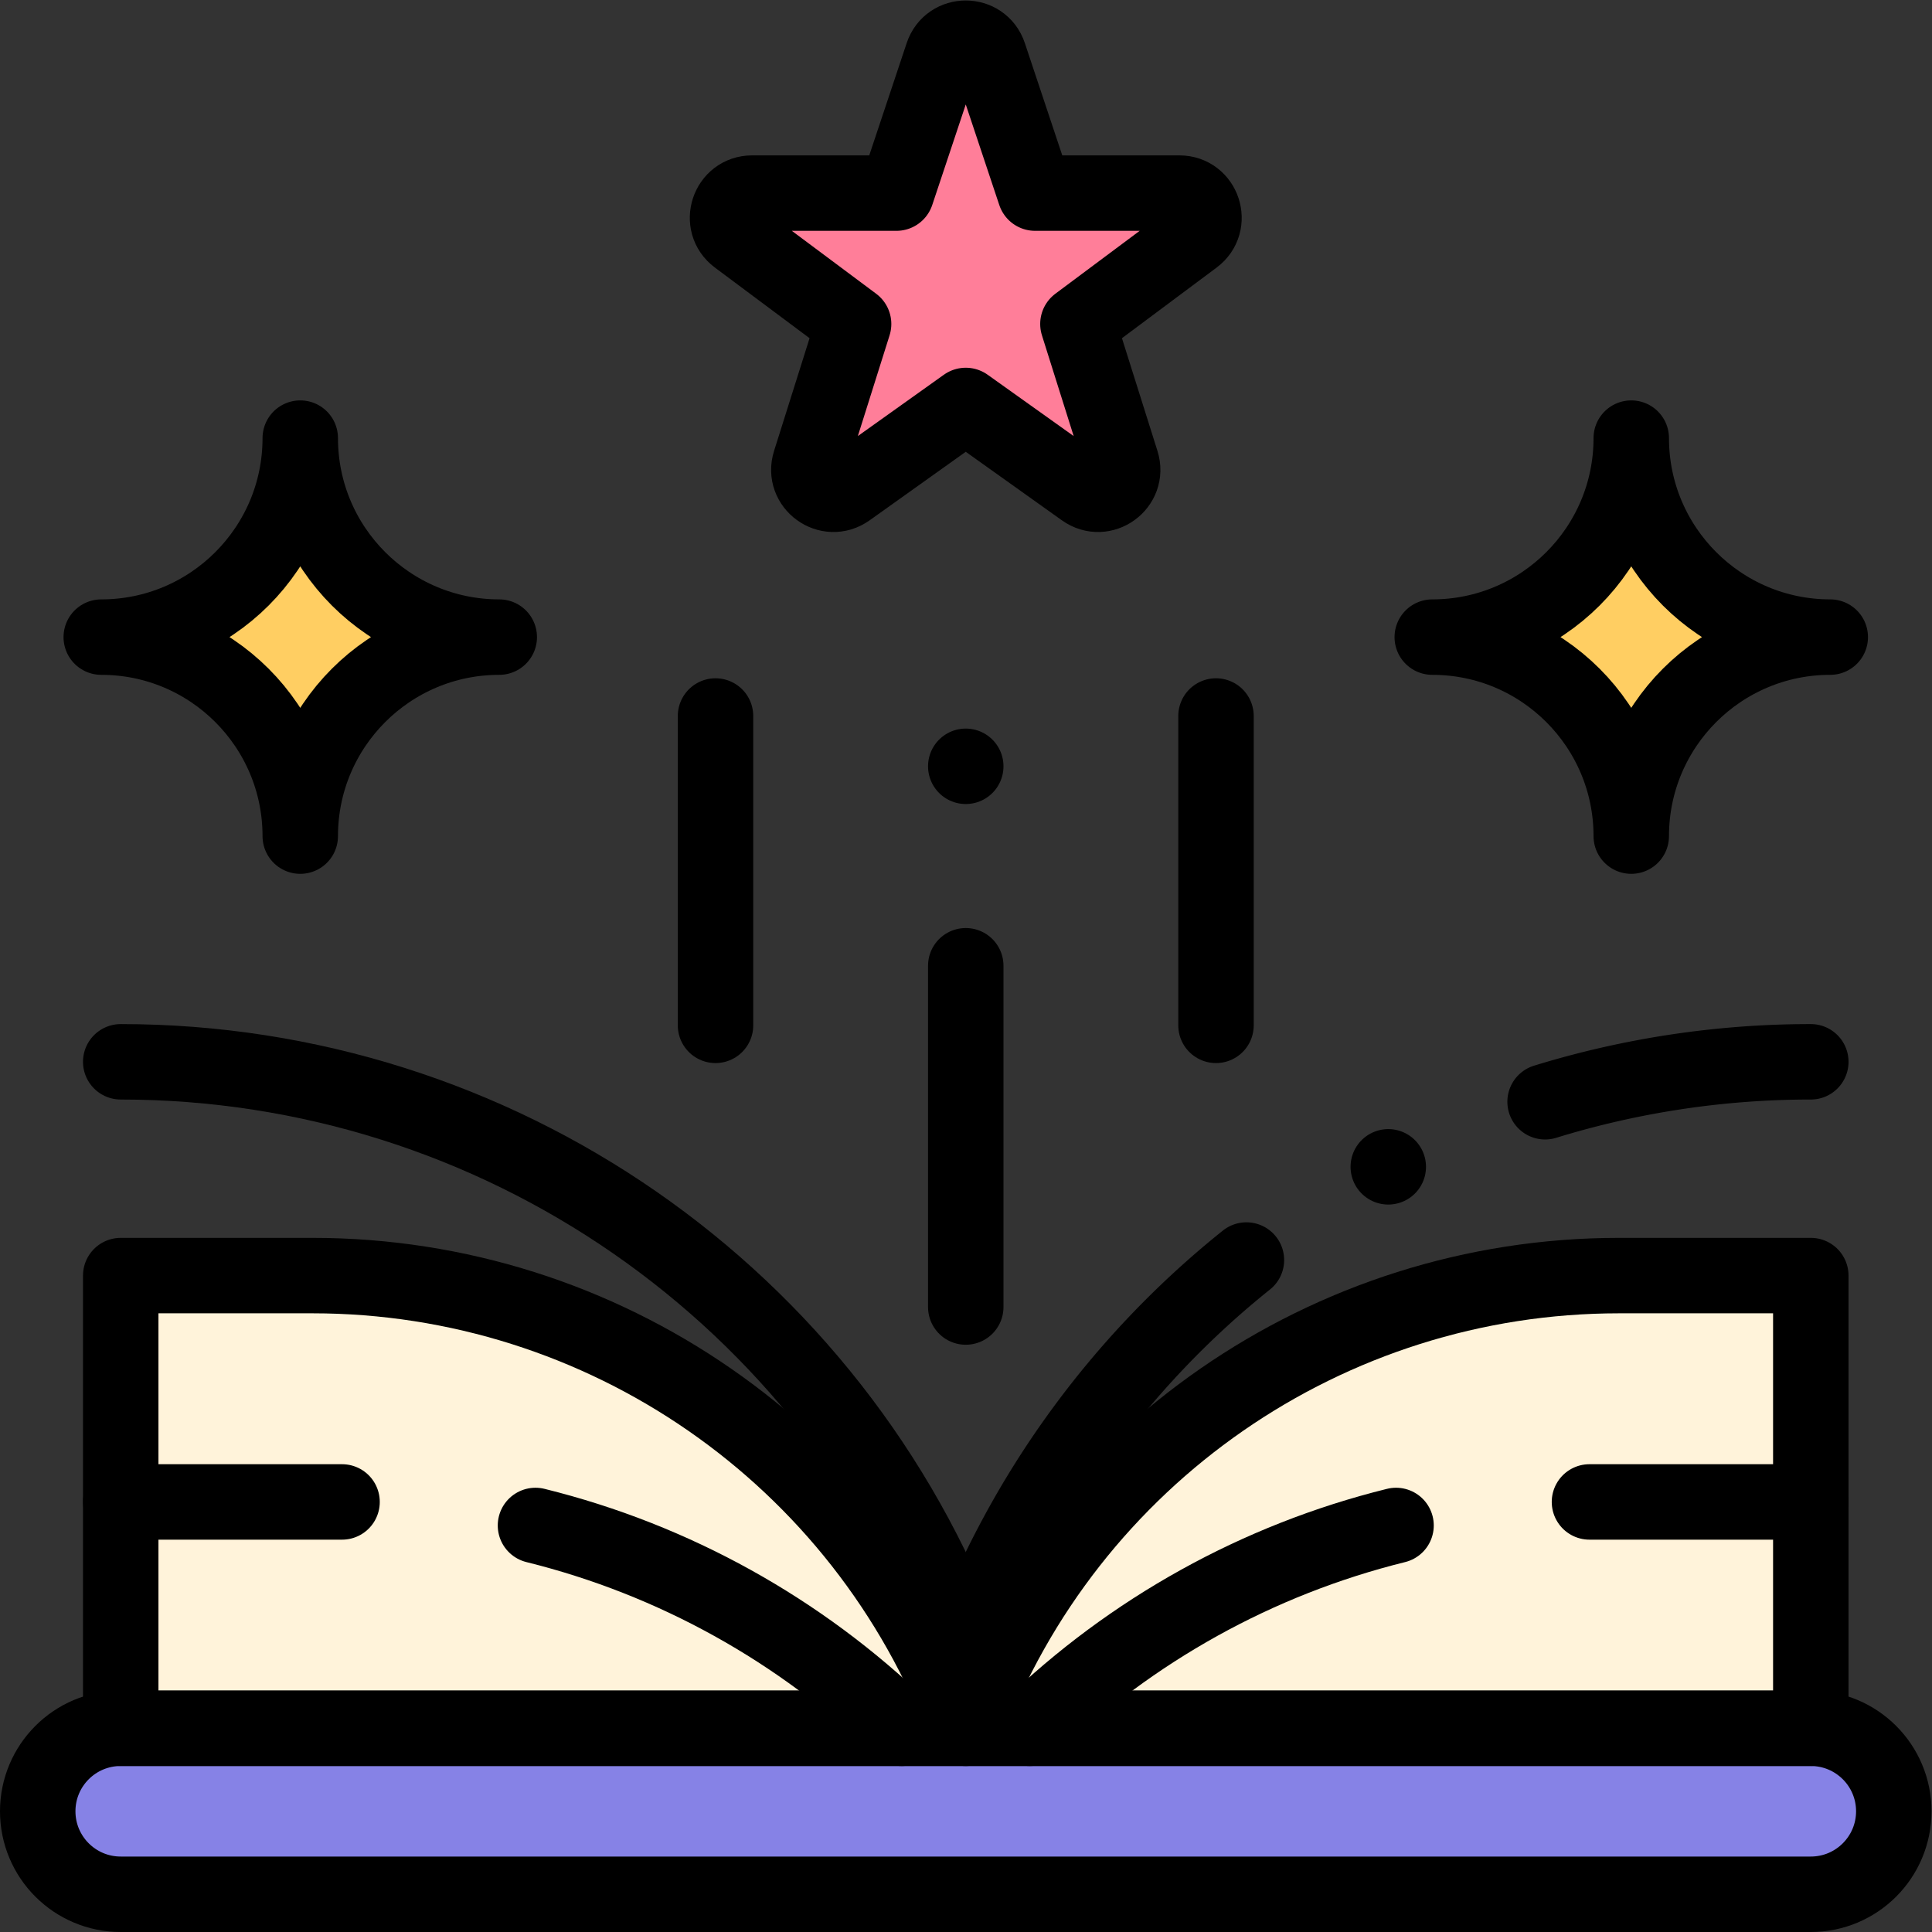 <svg xmlns="http://www.w3.org/2000/svg" version="1.1" xmlns:xlink="http://www.w3.org/1999/xlink" width="512" height="512" x="0" y="0" viewBox="0 0 682.667 682.667" style="enable-background:new 0 0 512 512" xml:space="preserve" class=""><rect x="0" y="0" width="682.667" height="682.667" fill="#333333" stroke="none"/><g><defs><clipPath id="a" clipPathUnits="userSpaceOnUse"><path d="M0 512h512V0H0Z" fill="#000000" opacity="1" data-original="#000000"></path></clipPath></defs><g clip-path="url(#a)" transform="matrix(1.333 0 0 -1.333 0 682.667)"><path d="M0 0c0 29.133-23.617 52.75-52.75 52.75C-23.617 52.75 0 76.367 0 105.5c0-29.133 23.617-52.75 52.75-52.75C23.617 52.75 0 29.133 0 0" style="fill-opacity:1;fill-rule:nonzero;stroke:none" transform="translate(432.409 290.494)" fill="#ffce62" data-original="#ffce62"></path><path d="M0 0c0 29.133 23.617 52.75 52.75 52.75C23.617 52.75 0 76.367 0 105.5c0-29.133-23.617-52.75-52.75-52.75C-23.617 52.75 0 29.133 0 0" style="fill-opacity:1;fill-rule:nonzero;stroke:none" transform="translate(79.591 290.494)" fill="#ffce62" data-original="#ffce62"></path><path d="m0 0-31.296-22.31c-5.084-3.624-11.858 1.298-9.982 7.252l11.547 36.659-30.79 22.969c-5.019 3.744-2.371 11.721 3.89 11.721h38.256L-6.172 92.9c1.977 5.932 10.367 5.932 12.344 0l12.203-36.609h38.256c6.261 0 8.909-7.977 3.891-11.721L29.731 21.601l11.547-36.659c1.876-5.954-4.898-10.876-9.982-7.252z" style="fill-opacity:1;fill-rule:nonzero;stroke:none" transform="translate(256 404.65)" fill="#ff7e99" data-original="#ff7e99"></path><path d="M0 0h-50.84C-127.929 0-196.932-47.819-224-120H0Z" style="fill-opacity:1;fill-rule:nonzero;stroke:none" transform="translate(480 174)" fill="#fff3da" data-original="#fff3da" class=""></path><path d="M0 0h50.84C127.929 0 196.932-47.819 224-120H0Z" style="fill-opacity:1;fill-rule:nonzero;stroke:none" transform="translate(32 174)" fill="#fff3da" data-original="#fff3da" class=""></path><path d="M0 0h-448c-12.15 0-22 9.85-22 22s9.85 22 22 22H0c12.15 0 22-9.85 22-22S12.15 0 0 0" style="fill-opacity:1;fill-rule:nonzero;stroke:none" transform="translate(480 10)" fill="#8682e6" data-original="#8682e6"></path><path d="M0 0h-448c-12.15 0-22 9.85-22 22v0c0 12.15 9.85 22 22 22H0c12.15 0 22-9.85 22-22v0C22 9.85 12.15 0 0 0Z" style="stroke-width:20;stroke-linecap:round;stroke-linejoin:round;stroke-miterlimit:10;stroke-dasharray:none;stroke-opacity:1" transform="translate(480 10)" fill="none" stroke="#000000" stroke-width="20" stroke-linecap="round" stroke-linejoin="round" stroke-miterlimit="10" stroke-dasharray="none" stroke-opacity="" data-original="#000000" class=""></path><path d="M0 0h-50.84C-127.929 0-196.932-47.819-224-120v0H0Z" style="stroke-width:20;stroke-linecap:round;stroke-linejoin:round;stroke-miterlimit:10;stroke-dasharray:none;stroke-opacity:1" transform="translate(480 174)" fill="none" stroke="#000000" stroke-width="20" stroke-linecap="round" stroke-linejoin="round" stroke-miterlimit="10" stroke-dasharray="none" stroke-opacity="" data-original="#000000" class=""></path><path d="M0 0h50.84C127.929 0 196.932-47.819 224-120v0H0Z" style="stroke-width:20;stroke-linecap:round;stroke-linejoin:round;stroke-miterlimit:10;stroke-dasharray:none;stroke-opacity:1" transform="translate(32 174)" fill="none" stroke="#000000" stroke-width="20" stroke-linecap="round" stroke-linejoin="round" stroke-miterlimit="10" stroke-dasharray="none" stroke-opacity="" data-original="#000000" class=""></path><path d="M0 0a238.88 238.88 0 0 1-74.395-102.684" style="stroke-width:20;stroke-linecap:round;stroke-linejoin:round;stroke-miterlimit:10;stroke-dasharray:none;stroke-opacity:1" transform="translate(330.395 178.12)" fill="none" stroke="#000000" stroke-width="20" stroke-linecap="round" stroke-linejoin="round" stroke-miterlimit="10" stroke-dasharray="none" stroke-opacity="" data-original="#000000" class=""></path><path d="M0 0a238.98 238.98 0 0 1-70.43-10.588" style="stroke-width:20;stroke-linecap:round;stroke-linejoin:round;stroke-miterlimit:10;stroke-dasharray:none;stroke-opacity:1" transform="translate(480 230.668)" fill="none" stroke="#000000" stroke-width="20" stroke-linecap="round" stroke-linejoin="round" stroke-miterlimit="10" stroke-dasharray="none" stroke-opacity="" data-original="#000000" class=""></path><path d="M0 0c99.723 0 188.985-61.859 224-155.232" style="stroke-width:20;stroke-linecap:round;stroke-linejoin:round;stroke-miterlimit:10;stroke-dasharray:none;stroke-opacity:1" transform="translate(32 230.668)" fill="none" stroke="#000000" stroke-width="20" stroke-linecap="round" stroke-linejoin="round" stroke-miterlimit="10" stroke-dasharray="none" stroke-opacity="" data-original="#000000" class=""></path><path d="M0 0v0c0 29.133-23.617 52.75-52.75 52.75v0C-23.617 52.75 0 76.367 0 105.5v0c0-29.133 23.617-52.75 52.75-52.75v0C23.617 52.75 0 29.133 0 0Z" style="stroke-width:20;stroke-linecap:round;stroke-linejoin:round;stroke-miterlimit:10;stroke-dasharray:none;stroke-opacity:1" transform="translate(432.409 290.494)" fill="none" stroke="#000000" stroke-width="20" stroke-linecap="round" stroke-linejoin="round" stroke-miterlimit="10" stroke-dasharray="none" stroke-opacity="" data-original="#000000" class=""></path><path d="M0 0v0c0 29.133 23.617 52.75 52.75 52.75v0C23.617 52.75 0 76.367 0 105.5v0c0-29.133-23.617-52.75-52.75-52.75v0C-23.617 52.75 0 29.133 0 0Z" style="stroke-width:20;stroke-linecap:round;stroke-linejoin:round;stroke-miterlimit:10;stroke-dasharray:none;stroke-opacity:1" transform="translate(79.591 290.494)" fill="none" stroke="#000000" stroke-width="20" stroke-linecap="round" stroke-linejoin="round" stroke-miterlimit="10" stroke-dasharray="none" stroke-opacity="" data-original="#000000" class=""></path><path d="M0 0v-90.46" style="stroke-width:20;stroke-linecap:round;stroke-linejoin:round;stroke-miterlimit:10;stroke-dasharray:none;stroke-opacity:1" transform="translate(256 256.127)" fill="none" stroke="#000000" stroke-width="20" stroke-linecap="round" stroke-linejoin="round" stroke-miterlimit="10" stroke-dasharray="none" stroke-opacity="" data-original="#000000" class=""></path><path d="M0 0v-82" style="stroke-width:20;stroke-linecap:round;stroke-linejoin:round;stroke-miterlimit:10;stroke-dasharray:none;stroke-opacity:1" transform="translate(189.667 322.333)" fill="none" stroke="#000000" stroke-width="20" stroke-linecap="round" stroke-linejoin="round" stroke-miterlimit="10" stroke-dasharray="none" stroke-opacity="" data-original="#000000" class=""></path><path d="M0 0v-82" style="stroke-width:20;stroke-linecap:round;stroke-linejoin:round;stroke-miterlimit:10;stroke-dasharray:none;stroke-opacity:1" transform="translate(322.333 322.333)" fill="none" stroke="#000000" stroke-width="20" stroke-linecap="round" stroke-linejoin="round" stroke-miterlimit="10" stroke-dasharray="none" stroke-opacity="" data-original="#000000" class=""></path><path d="M0 0v0" style="stroke-width:20;stroke-linecap:round;stroke-linejoin:round;stroke-miterlimit:10;stroke-dasharray:none;stroke-opacity:1" transform="translate(256 309)" fill="none" stroke="#000000" stroke-width="20" stroke-linecap="round" stroke-linejoin="round" stroke-miterlimit="10" stroke-dasharray="none" stroke-opacity="" data-original="#000000" class=""></path><path d="m0 0-31.296-22.31c-5.084-3.624-11.858 1.298-9.982 7.252l11.547 36.659-30.79 22.969c-5.019 3.744-2.371 11.721 3.89 11.721h38.256L-6.172 92.9c1.977 5.932 10.367 5.932 12.344 0l12.203-36.609h38.256c6.261 0 8.909-7.977 3.891-11.721L29.731 21.601l11.547-36.659c1.876-5.954-4.898-10.876-9.982-7.252z" style="stroke-width:20;stroke-linecap:round;stroke-linejoin:round;stroke-miterlimit:10;stroke-dasharray:none;stroke-opacity:1" transform="translate(256 404.65)" fill="none" stroke="#000000" stroke-width="20" stroke-linecap="round" stroke-linejoin="round" stroke-miterlimit="10" stroke-dasharray="none" stroke-opacity="" data-original="#000000" class=""></path><path d="M0 0c-36.742-9.091-70.206-27.773-97.093-53.761" style="stroke-width:20;stroke-linecap:round;stroke-linejoin:round;stroke-miterlimit:10;stroke-dasharray:none;stroke-opacity:1" transform="translate(370.058 107.762)" fill="none" stroke="#000000" stroke-width="20" stroke-linecap="round" stroke-linejoin="round" stroke-miterlimit="10" stroke-dasharray="none" stroke-opacity="" data-original="#000000" class=""></path><path d="M0 0h-58.67" style="stroke-width:20;stroke-linecap:round;stroke-linejoin:round;stroke-miterlimit:10;stroke-dasharray:none;stroke-opacity:1" transform="translate(480 114)" fill="none" stroke="#000000" stroke-width="20" stroke-linecap="round" stroke-linejoin="round" stroke-miterlimit="10" stroke-dasharray="none" stroke-opacity="" data-original="#000000" class=""></path><path d="M0 0c36.742-9.091 70.206-27.773 97.093-53.761" style="stroke-width:20;stroke-linecap:round;stroke-linejoin:round;stroke-miterlimit:10;stroke-dasharray:none;stroke-opacity:1" transform="translate(141.942 107.762)" fill="none" stroke="#000000" stroke-width="20" stroke-linecap="round" stroke-linejoin="round" stroke-miterlimit="10" stroke-dasharray="none" stroke-opacity="" data-original="#000000" class=""></path><path d="M0 0h58.67" style="stroke-width:20;stroke-linecap:round;stroke-linejoin:round;stroke-miterlimit:10;stroke-dasharray:none;stroke-opacity:1" transform="translate(32 114)" fill="none" stroke="#000000" stroke-width="20" stroke-linecap="round" stroke-linejoin="round" stroke-miterlimit="10" stroke-dasharray="none" stroke-opacity="" data-original="#000000" class=""></path><path d="M0 0v0" style="stroke-width:20;stroke-linecap:round;stroke-linejoin:round;stroke-miterlimit:10;stroke-dasharray:none;stroke-opacity:1" transform="translate(368 202.83)" fill="none" stroke="#000000" stroke-width="20" stroke-linecap="round" stroke-linejoin="round" stroke-miterlimit="10" stroke-dasharray="none" stroke-opacity="" data-original="#000000" class=""></path></g></g></svg>